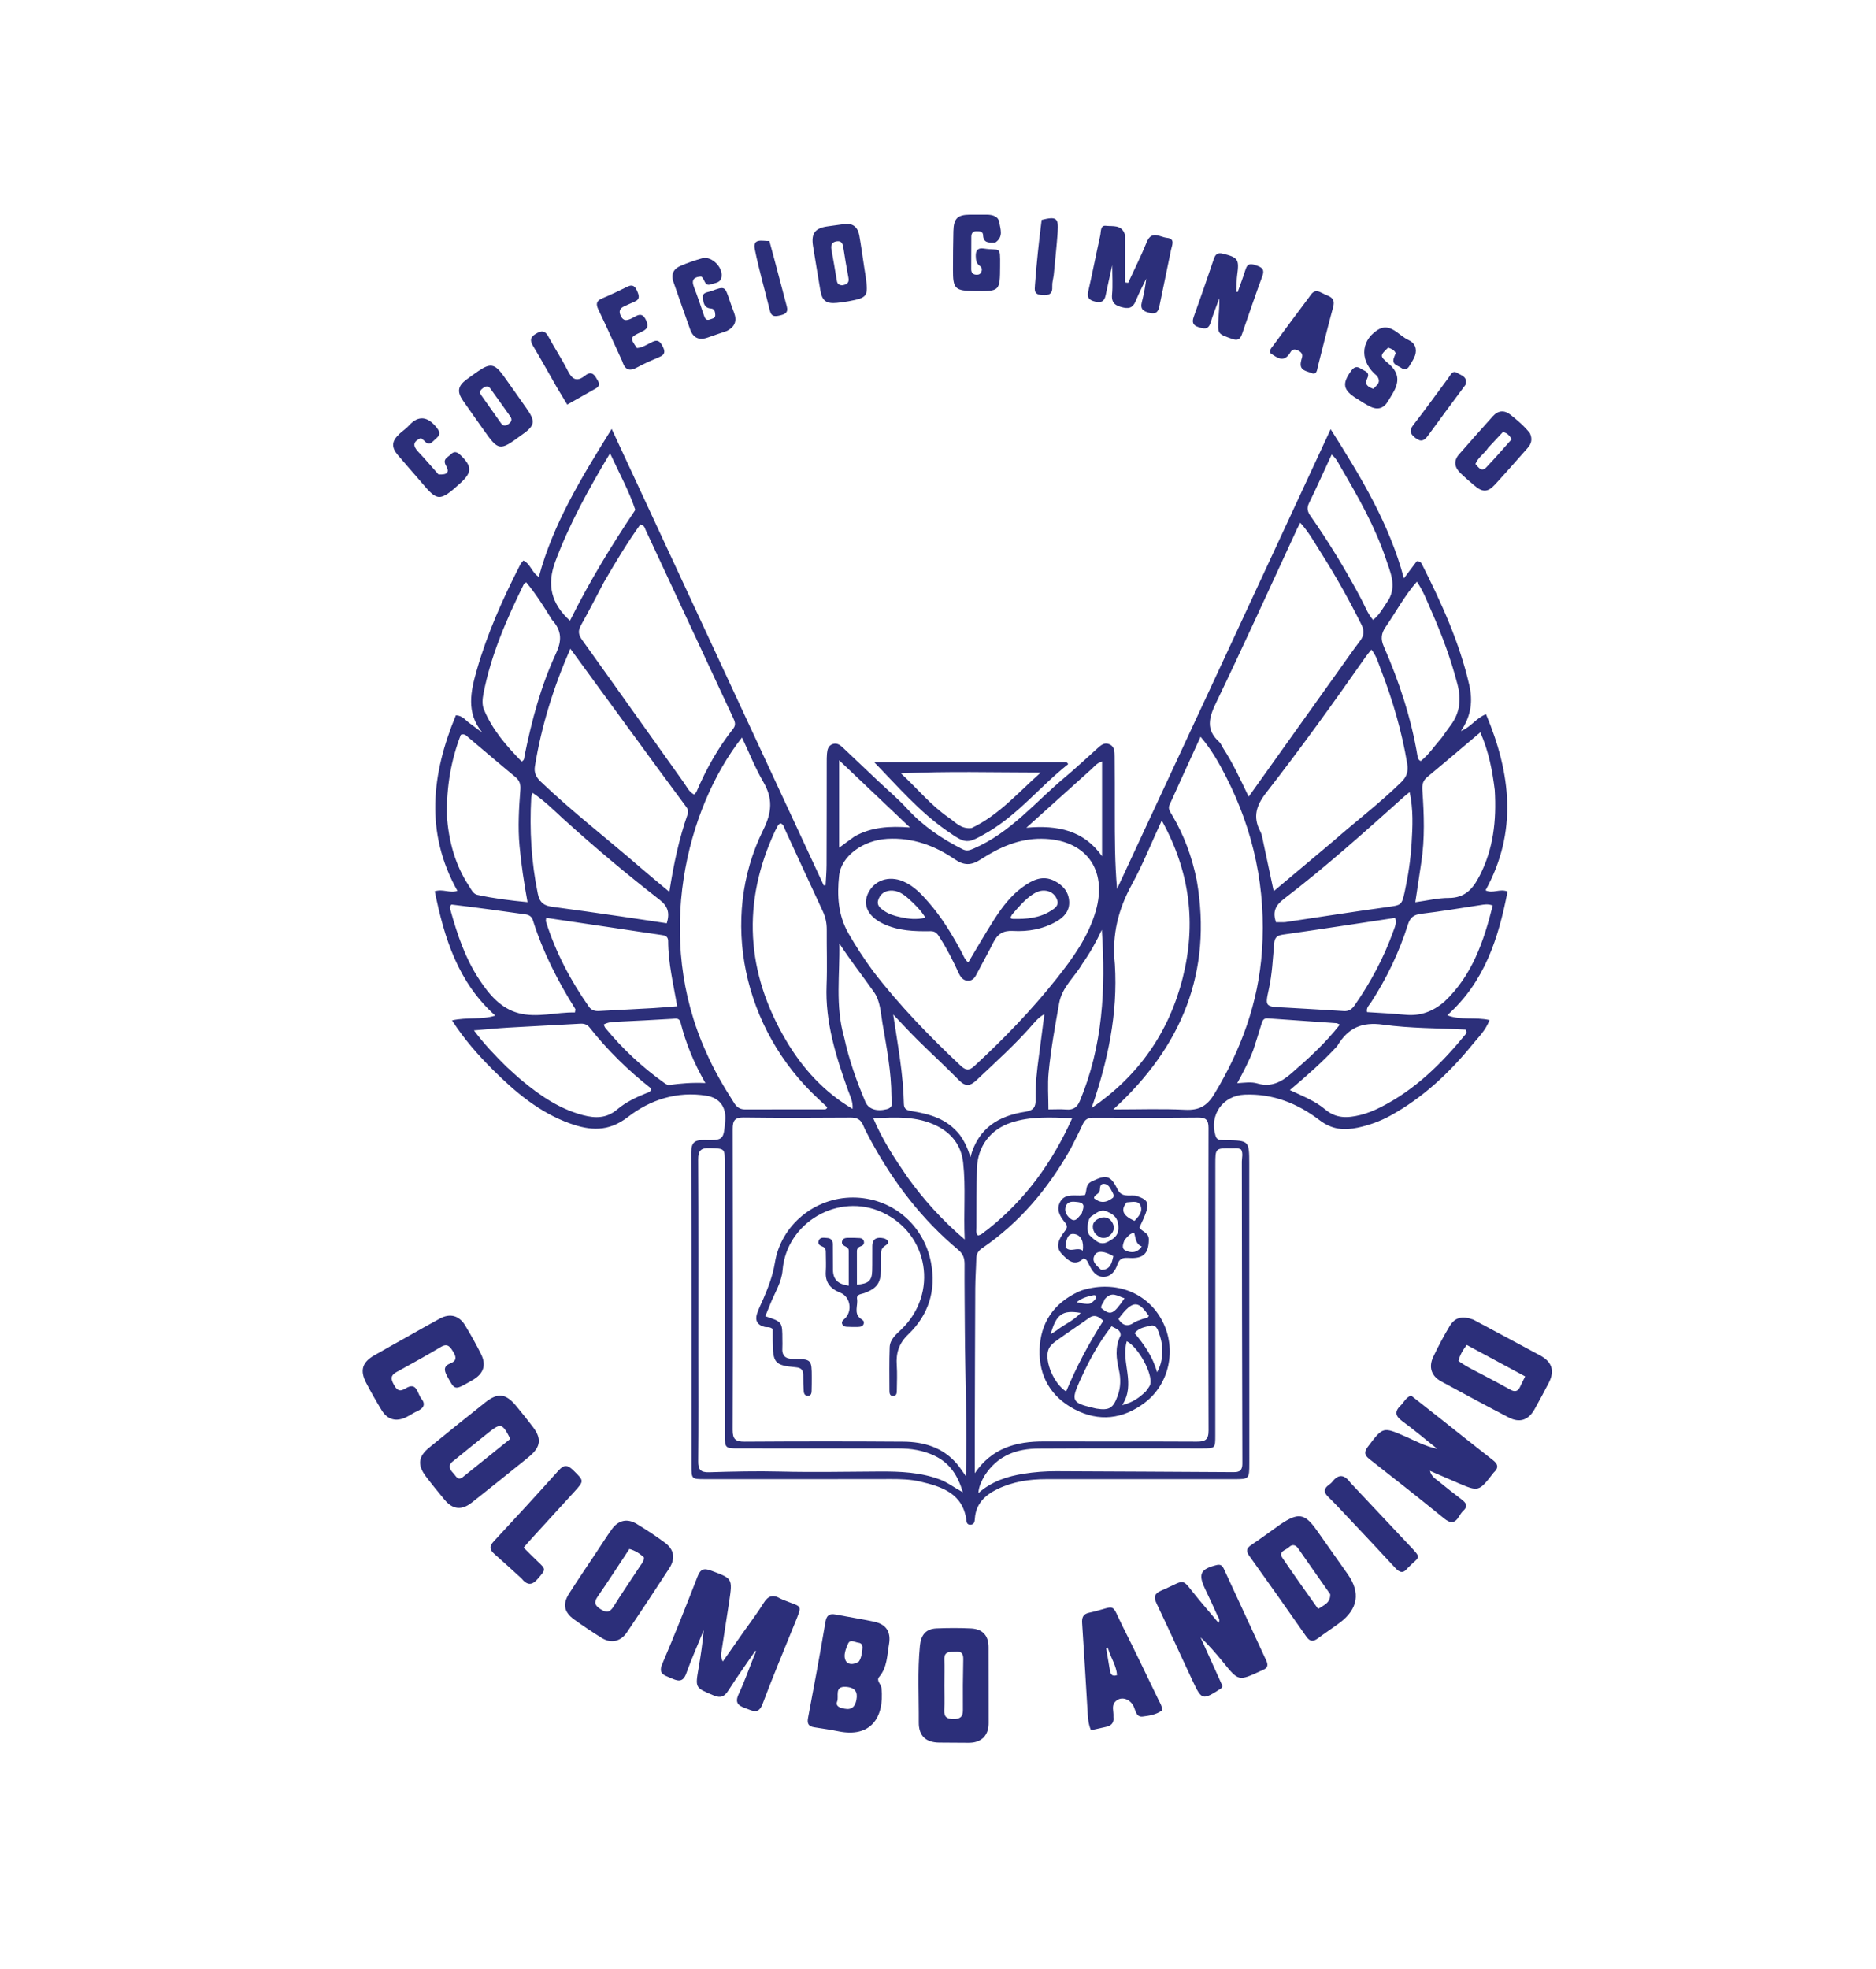 <svg version="1.1" id="Layer_1" xmlns="http://www.w3.org/2000/svg" xmlns:xlink="http://www.w3.org/1999/xlink" x="0px" y="0px"
	 width="100%" viewBox="0 0 976 1024" enable-background="new 0 0 976 1024" xml:space="preserve">
<path fill="#2c2f7a" opacity="1" stroke="none" 
	d="
M456.835,406.162 
	C462.053,411.1 467.325,415.512 471.916,420.545 
	C480.137,429.559 489.944,436.197 500.734,441.645 
	C503.057,442.819 504.605,442.149 506.712,441.241 
	C525.76,433.031 538.694,417.042 554.085,404.198 
	C559.837,399.397 565.306,394.257 570.882,389.248 
	C572.656,387.654 574.45,385.965 577.052,387.03 
	C579.922,388.205 579.87,390.974 579.895,393.433 
	C579.993,403.097 579.963,412.763 579.968,422.429 
	C579.974,435.583 579.969,448.738 581.15,462.283 
	C599.531,422.785 617.927,383.293 636.291,343.787 
	C654.738,304.103 673.154,264.404 692.281,223.21 
	C708.212,248.371 722.849,272.483 730.386,300.784 
	C732.824,297.54 735.06,294.566 737.097,291.856 
	C738.815,291.802 739.385,292.659 739.835,293.553 
	C749.956,313.661 759.292,334.064 764.376,356.164 
	C766.295,364.509 765.465,372.27 760.047,380.195 
	C765.407,378.04 767.826,373.509 773.113,371.439 
	C786.06,402.249 789.609,432.595 772.865,463.028 
	C776.659,464.887 780.099,462.009 784.309,463.63 
	C779.633,487.752 772.498,510.538 752.947,528.004 
	C760.057,530.807 767.504,528.788 774.93,530.506 
	C772.883,535.939 769.201,539.366 766.119,543.156 
	C754.036,558.016 740.237,570.938 723.331,580.228 
	C718.056,583.127 712.424,585.159 706.521,586.435 
	C699.269,588.003 692.97,587.51 686.47,582.547 
	C675.17,573.921 662.242,568.681 647.527,569.297 
	C636.171,569.772 629.027,579.839 632.404,590.735 
	C632.809,592.041 633.557,592.714 634.839,592.836 
	C635.832,592.931 636.834,592.947 637.833,592.965 
	C649.859,593.184 649.924,593.183 649.933,605.449 
	C649.97,657.277 649.974,709.104 649.965,760.931 
	C649.964,769.275 649.906,769.269 641.742,769.27 
	C609.246,769.272 576.75,769.288 544.254,769.277 
	C535.487,769.274 526.968,770.565 519.015,774.388 
	C512.546,777.497 507.686,782.007 507.182,789.79 
	C507.082,791.331 506.881,792.903 504.821,792.972 
	C503.639,793.011 502.97,792.254 502.843,791.147 
	C501.194,776.753 490.18,773.189 478.653,770.504 
	C473.809,769.376 468.781,769.215 463.754,769.228 
	C431.424,769.31 399.095,769.273 366.765,769.264 
	C359.812,769.262 359.754,769.218 359.752,762.333 
	C359.739,708.006 359.807,653.679 359.629,599.353 
	C359.612,594.122 361.479,592.81 366.309,592.891 
	C376.428,593.059 376.432,592.859 377.298,582.932 
	C377.917,575.831 374.477,570.973 367.509,569.85 
	C352.269,567.394 338.304,571.912 326.654,580.937 
	C316.534,588.777 306.97,588.053 296.356,584.218 
	C280.593,578.522 268.139,568.027 256.503,556.441 
	C248.853,548.824 241.68,540.769 235.177,530.684 
	C243.006,528.865 250.445,530.496 257.669,528.181 
	C238.313,510.896 231.141,487.95 226.187,463.533 
	C230.471,462.131 233.858,464.632 237.968,463.3 
	C220.998,432.975 224.529,402.533 237.169,371.993 
	C240.782,372.178 242.269,374.712 244.383,376.168 
	C246.505,377.631 248.445,379.357 250.858,380.876 
	C242.388,370.629 244.905,359.467 248.052,348.477 
	C253.529,329.353 261.627,311.264 270.692,293.598 
	C271.056,292.888 271.669,292.305 272.286,291.508 
	C276.066,293.288 276.659,297.845 280.342,300.017 
	C287.796,272.282 302.496,248.414 318.229,223.06 
	C355.413,303.079 391.98,381.768 428.547,460.456 
	C428.868,460.435 429.19,460.414 429.512,460.394 
	C429.69,456.902 430.01,453.411 430.023,449.919 
	C430.092,432.088 430.079,414.257 430.104,396.425 
	C430.106,394.927 430.096,393.421 430.237,391.932 
	C430.429,389.899 430.847,387.874 433.058,387.039 
	C435.236,386.216 436.915,387.294 438.438,388.739 
	C444.483,394.468 450.533,400.191 456.835,406.162 
M453.118,593.297 
	C451.755,590.627 450.211,588.03 449.078,585.265 
	C447.818,582.189 445.796,581.184 442.511,581.207 
	C424.018,581.333 405.522,581.408 387.031,581.16 
	C382.319,581.097 381.168,582.696 381.179,587.187 
	C381.314,639.345 381.327,691.504 381.164,743.662 
	C381.148,748.596 382.768,749.796 387.462,749.764 
	C414.956,749.581 442.454,749.558 469.948,749.765 
	C480.587,749.845 490.404,752.701 497.72,761.164 
	C499.349,763.048 500.684,765.185 502.507,767.691 
	C503.251,741.567 502.08,716.263 501.964,690.95 
	C501.913,679.786 501.759,668.622 501.821,657.459 
	C501.838,654.399 501.048,652.119 498.616,650.086 
	C479.838,634.386 465.127,615.389 453.118,593.297 
M557.027,597.4 
	C545.426,618.008 530.608,635.76 510.935,649.171 
	C508.961,650.517 507.977,652.146 507.923,654.534 
	C507.805,659.692 507.409,664.845 507.385,670.002 
	C507.258,696.159 507.212,722.316 507.144,748.473 
	C507.129,754.375 507.142,760.278 507.142,766.18 
	C516.038,753.085 528.678,749.596 543.096,749.645 
	C569.587,749.735 596.079,749.596 622.569,749.743 
	C626.885,749.767 628.772,748.884 628.757,743.985 
	C628.594,691.503 628.612,639.021 628.737,586.539 
	C628.747,582.271 627.239,581.167 623.227,581.205 
	C605.072,581.377 586.914,581.342 568.758,581.269 
	C566.056,581.258 564.451,582.186 563.333,584.649 
	C561.476,588.74 559.356,592.712 557.027,597.4 
M454.328,505.196 
	C467.965,522.942 483.499,538.924 499.773,554.231 
	C502.279,556.588 504.066,557.06 506.858,554.481 
	C522.172,540.333 536.653,525.4 549.608,509.064 
	C558.099,498.356 566.152,487.304 570.049,473.876 
	C576.405,451.981 564.643,436.392 541.872,436.208 
	C529.982,436.112 519.779,440.755 510.214,446.969 
	C505.368,450.117 501.595,450.241 496.771,446.928 
	C486.26,439.708 474.691,435.5 461.605,436.248 
	C449.125,436.961 437.677,445.107 436.562,455.326 
	C435.435,465.661 435.973,475.908 441.391,485.381 
	C445.204,492.046 449.37,498.446 454.328,505.196 
M367.354,547.16 
	C371.422,556.508 376.55,565.265 382.055,573.825 
	C383.477,576.036 385.201,577.007 387.799,576.996 
	C401.298,576.939 414.798,576.976 428.297,576.95 
	C429.038,576.948 430.012,577.17 430.378,575.838 
	C428.87,574.426 427.308,572.945 425.727,571.485 
	C386.521,535.279 374.234,477.721 397.028,431.722 
	C401.656,422.381 402.141,415.257 397.082,406.581 
	C392.857,399.334 389.755,391.431 386.023,383.54 
	C356.946,420.526 340.369,487.692 367.354,547.16 
M622.66,458.093 
	C630.752,505.412 615.015,544.277 579.186,576.996 
	C592.61,576.996 604.603,576.571 616.547,577.156 
	C623.675,577.505 627.884,575.351 631.699,569.059 
	C645.683,546.001 654.706,521.354 656.549,494.449 
	C658.736,462.519 652.359,432.164 637.693,403.64 
	C634.133,396.716 630.355,389.917 624.594,383.163 
	C618.957,395.507 613.627,407.086 608.404,418.713 
	C607.562,420.587 608.806,422.249 609.743,423.83 
	C615.915,434.24 620.126,445.394 622.66,458.093 
M314.251,302.684 
	C310.277,310.179 306.42,317.74 302.271,325.138 
	C300.665,328.002 300.859,330.037 302.804,332.745 
	C320.575,357.49 338.163,382.365 355.87,407.157 
	C357.371,409.258 358.429,411.829 361.134,413.223 
	C361.58,412.693 362.131,412.275 362.368,411.721 
	C367.368,400.037 373.512,389.011 381.408,379.028 
	C383.149,376.827 382.216,375.035 381.294,373.056 
	C366.181,340.622 351.074,308.185 335.959,275.752 
	C335.421,274.598 335.25,273.123 333.137,272.745 
	C326.455,282.053 320.458,292 314.251,302.684 
M695.092,350.627 
	C699.264,344.804 703.344,338.912 707.648,333.188 
	C709.703,330.457 709.886,328.064 708.34,324.951 
	C701.887,311.953 694.786,299.326 687.008,287.09 
	C683.78,282.011 680.867,276.654 676.478,271.864 
	C675.761,273.225 675.264,274.074 674.852,274.962 
	C660.842,305.178 647.115,335.53 632.65,365.527 
	C628.927,373.248 627.244,379.507 634.262,385.824 
	C635.212,386.679 635.677,388.066 636.403,389.182 
	C641.465,396.97 645.34,405.408 649.625,414.341 
	C664.927,392.896 679.8,372.05 695.092,350.627 
M342.072,399.402 
	C327.089,378.905 312.106,358.408 296.728,337.371 
	C287.936,357.496 281.678,377.592 278.281,398.57 
	C277.746,401.873 278.945,404.229 281.321,406.498 
	C297.849,422.285 315.959,436.23 333.194,451.191 
	C337.926,455.298 342.79,459.253 348.239,463.819 
	C350.446,449.541 353.255,436.259 357.765,423.406 
	C358.518,421.261 357.234,419.918 356.167,418.466 
	C351.629,412.29 347.062,406.136 342.072,399.402 
M693.819,437.306 
	C705.446,427.073 717.821,417.706 728.917,406.85 
	C731.771,404.058 732.814,401.404 732.105,397.167 
	C729.288,380.334 724.55,364.087 718.394,348.222 
	C717.055,344.771 716.106,341.076 713.472,337.836 
	C712.298,339.314 711.316,340.426 710.471,341.633 
	C693.753,365.521 676.722,389.195 658.807,412.188 
	C653.6,418.87 651.675,424.759 655.656,432.357 
	C656.634,434.222 656.898,436.486 657.355,438.596 
	C659.101,446.644 660.791,454.705 662.654,463.482 
	C673.196,454.626 683.234,446.193 693.819,437.306 
M363.332,702.5 
	C363.33,721.657 363.44,740.815 363.242,759.97 
	C363.197,764.339 364.525,765.798 368.943,765.667 
	C381.257,765.302 393.592,764.997 405.902,765.309 
	C423.218,765.746 440.519,765.358 457.828,765.281 
	C468.32,765.235 478.793,765.664 488.83,769.385 
	C492.956,770.914 496.42,773.662 500.933,776.094 
	C498.313,767.269 494.079,760.887 486.31,757.148 
	C480.306,754.259 473.968,753.295 467.408,753.293 
	C439.589,753.285 411.769,753.288 383.95,753.274 
	C377.408,753.27 377.111,753.008 377.108,746.612 
	C377.087,699.469 377.074,652.327 377.092,605.184 
	C377.095,597.122 377.161,597.365 369.168,597.117 
	C364.598,596.975 363.204,598.408 363.231,603.05 
	C363.419,635.866 363.332,668.683 363.332,702.5 
M512.115,767.645 
	C510.741,770.223 509.271,772.77 509.004,776.499 
	C516.177,770.274 524.157,767.763 532.678,766.424 
	C538.29,765.542 543.922,765.115 549.574,765.135 
	C579.888,765.242 610.201,765.436 640.515,765.603 
	C643.614,765.62 646.362,765.922 646.344,761.125 
	C646.154,708.819 646.16,656.512 646.07,604.205 
	C646.066,602.1 646.81,599.912 645.721,597.881 
	C644.132,596.868 642.422,597.259 640.797,597.236 
	C632.304,597.117 632.293,597.138 632.291,605.445 
	C632.28,652.423 632.278,699.401 632.262,746.379 
	C632.26,753.272 632.235,753.277 625.287,753.28 
	C596.967,753.29 568.646,753.189 540.327,753.359 
	C528.981,753.427 518.984,756.824 512.115,767.645 
M580.016,501.5 
	C581.617,527.271 576.347,551.929 567.896,576.275 
	C592.303,559.584 608.171,536.906 615.316,508.554 
	C622.393,480.475 619.194,453.411 604.409,426.709 
	C598.92,438.597 594.556,449.592 588.911,459.883 
	C581.884,472.696 578.37,485.948 580.016,501.5 
M403.343,431.937 
	C385.826,469.347 388.103,505.823 408.985,541.161 
	C417.596,555.733 428.8,568.02 443.556,576.701 
	C443.854,572.84 442.218,569.929 441.125,566.857 
	C434.858,549.245 429.275,531.535 430.03,512.445 
	C430.411,502.798 430.041,493.124 430.116,483.462 
	C430.142,480.057 429.471,476.932 428.017,473.826 
	C421.452,459.802 415.042,445.705 408.52,431.661 
	C407.929,430.389 407.731,428.711 406.037,428.197 
	C404.622,428.811 404.381,430.248 403.343,431.937 
M232.474,424.088 
	C233.423,437.217 236.647,449.637 243.982,460.757 
	C245.164,462.55 246.162,464.908 248.334,465.383 
	C256.829,467.239 265.448,468.319 274.447,469.171 
	C272.596,459.001 271.175,449.512 270.293,439.918 
	C269.387,430.078 269.976,420.334 270.729,410.563 
	C270.937,407.862 270.258,405.844 268.072,404.041 
	C259.861,397.272 251.794,390.328 243.639,383.49 
	C242.687,382.692 241.851,381.395 239.749,382.135 
	C234.698,395.164 232.309,408.934 232.474,424.088 
M777.654,410.872 
	C776.408,400.863 774.61,391 770.14,380.871 
	C760.609,388.916 751.688,396.555 742.624,404.022 
	C740.278,405.954 739.793,407.986 739.999,410.936 
	C740.876,423.536 741.352,436.156 739.4,448.725 
	C738.372,455.349 737.404,461.981 736.319,469.214 
	C742.585,468.361 748.147,466.981 753.707,466.99 
	C762.207,467.004 766.312,462.226 769.817,455.39 
	C776.893,441.587 778.612,426.972 777.654,410.872 
M695.63,544.102 
	C688.169,552.211 679.876,559.469 671.054,566.918 
	C677.988,570.173 684.335,572.653 689.387,576.949 
	C695.124,581.826 701.114,581.492 707.633,579.907 
	C711.386,578.995 714.906,577.527 718.323,575.803 
	C736.08,566.842 749.888,553.254 762.322,538.078 
	C762.828,537.46 763.396,536.751 762.435,535.46 
	C748.336,534.714 733.797,534.86 719.551,532.893 
	C708.68,531.392 701.37,534.397 695.63,544.102 
M263.611,554.886 
	C266.342,557.328 268.997,559.861 271.817,562.194 
	C281.245,569.995 291.262,576.794 303.31,579.957 
	C309.669,581.626 315.554,581.688 321.107,576.989 
	C325.533,573.243 330.87,570.669 336.323,568.51 
	C337.312,568.119 338.678,567.972 338.733,566.07 
	C326.913,556.829 316.114,546.265 306.689,534.331 
	C305.432,532.739 303.812,532.289 301.834,532.4 
	C289.376,533.105 276.913,533.702 264.457,534.435 
	C258.897,534.762 253.35,535.322 246.57,535.876 
	C251.985,543.132 257.479,548.821 263.611,554.886 
M499.36,590.249 
	C501.772,593.536 503.446,597.202 504.873,601.782 
	C508.93,586.518 519.721,580.277 533.484,578.176 
	C537.845,577.51 538.883,575.631 538.79,571.661 
	C538.615,564.165 539.47,556.712 540.487,549.284 
	C541.482,542.017 542.386,534.737 543.33,527.464 
	C540.905,528.762 539.308,530.434 537.801,532.185 
	C528.647,542.819 518.211,552.153 508.043,561.768 
	C504.718,564.912 502.278,565.223 498.922,561.801 
	C491.926,554.667 484.545,547.913 477.434,540.89 
	C473.268,536.776 469.318,532.445 464.689,527.602 
	C467.11,543.681 469.95,558.728 470.247,574.064 
	C470.304,576.97 471.868,577.443 474.333,577.849 
	C483.646,579.383 492.652,581.737 499.36,590.249 
M347.605,489.16 
	C347.457,486.693 345.687,486.469 343.759,486.195 
	C335.544,485.027 327.344,483.76 319.137,482.539 
	C307.533,480.812 295.927,479.093 284.167,477.348 
	C284.083,478.306 283.895,478.814 284.023,479.222 
	C289.047,495.234 296.794,509.876 306.395,523.584 
	C307.691,525.434 309.503,525.922 311.625,525.808 
	C321.083,525.296 330.545,524.831 340.002,524.289 
	C343.947,524.063 347.883,523.685 352.286,523.34 
	C350.428,512.006 347.62,501.191 347.605,489.16 
M668.251,524.002 
	C678.543,524.602 688.838,525.158 699.125,525.833 
	C701.815,526.01 703.395,524.798 704.851,522.701 
	C713.154,510.737 719.973,498.009 724.882,484.288 
	C725.626,482.209 726.737,480.1 725.814,477.363 
	C706.224,480.314 686.861,483.321 667.461,486.062 
	C664.367,486.499 663.176,487.586 662.902,490.619 
	C662.184,498.559 661.852,506.548 660.125,514.379 
	C658.102,523.549 658.144,523.558 668.251,524.002 
M292.84,425.668 
	C287.88,421.107 283.106,416.313 277.042,412.321 
	C276.699,413.559 276.416,414.154 276.382,414.762 
	C275.443,431.622 276.404,448.319 279.835,464.916 
	C280.823,469.699 283.33,471.066 287.503,471.618 
	C299.207,473.167 310.892,474.858 322.578,476.543 
	C330.72,477.716 338.851,478.97 346.894,480.175 
	C348.634,474.591 347.328,471.158 343.128,467.899 
	C326.015,454.62 309.419,440.699 292.84,425.668 
M668.508,479.604 
	C686.265,476.956 704.005,474.179 721.788,471.723 
	C729.098,470.713 729.283,470.726 730.815,463.704 
	C732.629,455.392 733.885,447.001 734.394,438.537 
	C734.917,429.841 735.346,421.093 733.382,411.951 
	C732.148,412.945 731.363,413.52 730.641,414.167 
	C710.171,432.503 689.719,450.871 667.865,467.563 
	C663.482,470.911 661.974,474.387 663.865,479.637 
	C665.121,479.637 666.418,479.637 668.508,479.604 
M234.894,470.423 
	C233.734,471.359 234.176,472.623 234.463,473.655 
	C237.951,486.186 242.097,498.452 249.345,509.423 
	C254.489,517.208 260.474,524.419 269.758,526.894 
	C279.502,529.492 289.384,526.317 299.12,526.557 
	C299.254,525.39 299.439,524.978 299.306,524.767 
	C290.149,510.214 282.397,494.992 277.22,478.538 
	C276.655,476.741 275.272,475.805 273.547,475.559 
	C260.893,473.757 248.229,472.02 234.894,470.423 
M751.435,520.964 
	C765.884,507.348 771.934,489.634 776.598,470.922 
	C773.966,469.949 772.02,470.434 770.077,470.726 
	C759.886,472.261 749.721,474.009 739.491,475.213 
	C735.603,475.67 733.666,477.061 732.472,480.839 
	C727.936,495.195 721.482,508.685 713.282,521.335 
	C712.355,522.765 710.704,524.003 711.197,526.37 
	C717.828,526.815 724.45,527.098 731.035,527.745 
	C738.625,528.49 745.164,526.327 751.435,520.964 
M750.105,383.613 
	C751.652,381.451 753.159,379.259 754.754,377.132 
	C759.61,370.652 760.274,363.65 758.258,355.897 
	C754.858,342.823 750.19,330.235 744.75,317.914 
	C742.498,312.811 740.562,307.525 737.142,302.513 
	C730.617,309.951 726.216,318.35 720.862,326.082 
	C718.556,329.413 718.238,332.369 719.921,336.214 
	C727.939,354.53 734.174,373.429 737.461,393.219 
	C737.616,394.153 737.823,395.193 739.134,395.805 
	C743.271,392.583 746.173,388.098 750.105,383.613 
M287.143,322.302 
	C283.022,315.577 278.835,308.899 273.747,302.833 
	C273.024,303.405 272.66,303.553 272.53,303.816 
	C263.541,322.034 255.431,340.586 251.538,360.673 
	C251.006,363.418 250.686,366.408 251.795,369.064 
	C256.217,379.652 263.597,388.066 271.411,396.051 
	C272.998,395.174 272.701,394.035 272.888,393.116 
	C276.608,374.839 281.348,356.82 289.24,339.891 
	C292.28,333.37 292.477,328.14 287.143,322.302 
M330.522,265.183 
	C327.261,255.286 322.215,246.244 317.384,235.735 
	C306.078,254.614 296.181,272.573 288.916,291.995 
	C284.364,304.165 286.784,313.983 296.533,322.803 
	C306.369,302.973 317.822,284.109 330.522,265.183 
M722.462,311.864 
	C726.66,304.511 723.292,297.491 721.027,290.715 
	C715.401,273.889 706.639,258.526 697.7,243.288 
	C696.396,241.065 695.376,238.584 692.802,236.401 
	C688.756,245.136 685.044,253.456 681.035,261.63 
	C679.719,264.313 680.261,266.136 681.856,268.414 
	C691.513,282.205 700.223,296.581 708.135,311.45 
	C710.055,315.058 711.438,319.027 714.351,322.414 
	C717.876,319.6 719.723,315.846 722.462,311.864 
M513.935,639.354 
	C533.312,623.975 547.454,604.698 557.813,581.53 
	C546.479,581.099 536.17,580.526 526.159,583.8 
	C515.22,587.379 508.6,596.153 508.264,607.753 
	C507.97,617.912 508.019,628.081 507.976,638.247 
	C507.97,639.664 507.501,641.237 508.755,642.517 
	C510.743,642.324 511.854,640.685 513.935,639.354 
M562.978,501.411 
	C559.018,508.213 552.523,513.318 551.013,521.823 
	C548.892,533.772 546.705,545.71 545.555,557.781 
	C544.965,563.979 545.452,570.279 545.452,576.981 
	C548.733,576.981 551.726,576.786 554.682,577.031 
	C558.365,577.335 560.373,575.984 561.846,572.458 
	C573.727,544.013 575.311,514.291 573.233,483.568 
	C570.3,489.874 567.114,495.505 562.978,501.411 
M472.197,612.325 
	C480.546,623.908 489.994,634.463 501.89,644.62 
	C501.236,630.472 502.514,617.573 501.09,604.698 
	C500.091,595.673 495.107,589.289 487.114,585.397 
	C476.895,580.421 465.978,581.002 454.32,581.585 
	C459.103,592.808 465.315,602.348 472.197,612.325 
M439.171,539.527 
	C441.687,551.096 445.599,562.212 450.232,573.079 
	C451.838,576.847 456.08,578.176 461.297,576.866 
	C465.284,575.864 463.781,572.659 463.774,570.287 
	C463.736,557.442 461.289,544.863 459.132,532.273 
	C458.183,526.737 457.997,520.654 454.759,516.037 
	C448.814,507.561 442.373,499.425 436.654,490.625 
	C437.025,506.759 434.415,522.91 439.171,539.527 
M651.963,546.255 
	C649.764,551.961 646.918,557.371 643.68,563.343 
	C647.61,563.083 650.979,562.538 654.145,563.47 
	C661.187,565.544 666.533,562.821 671.725,558.331 
	C680.756,550.522 689.546,542.531 697.075,532.863 
	C696.124,532.469 695.702,532.162 695.259,532.13 
	C683.326,531.275 671.39,530.447 659.455,529.615 
	C657.261,529.463 656.754,530.949 656.247,532.676 
	C654.985,536.98 653.575,541.242 651.963,546.255 
M320.991,531.378 
	C318.701,531.508 316.392,531.546 314.077,532.843 
	C314.382,533.488 314.545,534.134 314.928,534.599 
	C323.851,545.42 334,554.936 345.423,563.08 
	C346.213,563.643 347.259,564.393 348.079,564.28 
	C354.068,563.453 360.075,562.932 366.979,563.263 
	C360.979,552.826 356.82,542.58 354.069,531.787 
	C353.433,529.289 351.661,529.743 349.735,529.865 
	C340.458,530.448 331.171,530.872 320.991,531.378 
M566.6,401.12 
	C556.041,410.622 545.481,420.125 533.961,430.493 
	C550.444,428.981 563.938,431.956 573.353,445.302 
	C573.353,428.662 573.353,412.462 573.353,396.043 
	C570.331,396.836 569.037,399.157 566.6,401.12 
M444.652,434.966 
	C453.352,430.112 462.834,429.539 473.407,430.351 
	C460.863,418.448 449.045,407.233 436.565,395.391 
	C436.565,411.242 436.565,425.827 436.565,440.885 
	C439.312,438.837 441.661,437.085 444.652,434.966 
z"/>
<path fill="#2c2f7a" opacity="1" stroke="none" 
	d="
M391.89,862.317 
	C392.465,860.934 392.915,859.871 393.365,858.808 
	C393.227,858.723 393.089,858.638 392.951,858.553 
	C388.261,865.409 383.418,872.167 378.949,879.164 
	C376.89,882.39 374.97,883.301 371.236,881.738 
	C361.663,877.729 361.644,877.911 363.441,867.576 
	C364.575,861.055 365.524,854.502 366.11,847.805 
	C363.057,855.297 359.766,862.703 357.033,870.31 
	C355.197,875.421 352.315,874.148 348.848,872.651 
	C345.546,871.225 342.343,870.538 344.559,865.346 
	C350.959,850.353 356.976,835.192 362.866,819.99 
	C364.358,816.138 366.046,815.369 369.896,816.804 
	C381.044,820.96 381.146,820.819 379.415,832.616 
	C378.185,840.998 376.758,849.352 375.537,857.735 
	C375.264,859.61 374.704,861.6 376.04,864.114 
	C379.765,858.799 383.253,853.816 386.746,848.837 
	C390.284,843.795 394.064,838.902 397.289,833.667 
	C399.625,829.874 402.2,829.151 405.892,831.321 
	C406.604,831.74 407.412,831.997 408.181,832.315 
	C417.416,836.137 417.64,833.979 413.258,844.828 
	C407.711,858.562 401.963,872.22 396.775,886.088 
	C394.559,892.01 391.361,889.603 387.784,888.373 
	C384.05,887.088 382.211,885.509 384.271,881.139 
	C387.104,875.13 389.298,868.819 391.89,862.317 
z"/>
<path fill="#2c2f7a" opacity="1" stroke="none" 
	d="
M777.046,765.905 
	C769.345,775.863 769.341,775.874 758.318,771.174 
	C753.766,769.233 749.238,767.234 743.927,764.926 
	C744.758,767.981 746.708,768.985 748.249,770.236 
	C752.25,773.487 756.279,776.707 760.395,779.81 
	C762.789,781.614 763.868,783.331 761.222,785.788 
	C760.384,786.567 759.734,787.587 759.138,788.581 
	C756.915,792.29 754.686,792.466 751.218,789.634 
	C738.465,779.22 725.503,769.059 712.54,758.904 
	C709.921,756.852 709.482,755.242 711.652,752.381 
	C719.522,742.003 719.423,741.915 731.37,747.173 
	C736.331,749.357 741.097,752.032 747.767,753.531 
	C741.087,748.206 735.544,743.471 729.658,739.21 
	C725.947,736.522 725.36,734.121 728.721,730.921 
	C730.377,729.344 731.224,726.961 734.098,725.765 
	C738.967,729.595 744.05,733.576 749.115,737.58 
	C758.248,744.802 767.332,752.088 776.523,759.235 
	C779.122,761.256 780.075,763.129 777.046,765.905 
z"/>
<path fill="#2c2f7a" opacity="1" stroke="none" 
	d="
M623.903,832.116 
	C627.336,836.188 630.545,839.985 633.944,844.007 
	C634.95,842.297 633.835,841.241 633.382,840.221 
	C631.285,835.504 629.069,830.839 626.87,826.167 
	C623.275,818.528 624.57,816.021 632.965,813.926 
	C635.142,813.383 636.007,814.379 636.779,816.053 
	C644.104,831.934 651.435,847.813 658.804,863.674 
	C659.846,865.916 659.549,867.506 657.126,868.451 
	C656.661,868.632 656.221,868.875 655.767,869.084 
	C644.327,874.359 644.35,874.341 636.378,864.52 
	C632.725,860.02 628.961,855.611 624.584,851.539 
	C628.44,860.086 632.297,868.631 636.04,876.928 
	C635.573,877.629 635.453,877.998 635.2,878.161 
	C625.616,884.334 625.226,884.285 620.528,874.296 
	C614.219,860.882 608.146,847.357 601.744,833.988 
	C600.032,830.413 600.708,828.667 604.291,827.144 
	C617.93,821.349 613.708,819.81 623.903,832.116 
z"/>
<path fill="#2c2f7a" opacity="1" stroke="none" 
	d="
M458.6,877.971 
	C460.158,893.632 452.668,903.734 436.374,900.439 
	C432.142,899.583 427.86,898.972 423.592,898.305 
	C420.698,897.852 419.814,896.497 420.391,893.46 
	C423.549,876.833 426.613,860.186 429.444,843.502 
	C430.051,839.928 431.593,839.071 434.801,839.685 
	C441.486,840.966 448.224,841.994 454.875,843.429 
	C461.116,844.776 463.621,848.76 462.506,855.17 
	C461.492,861.001 461.593,867.154 457.407,872.097 
	C455.714,874.095 458.36,875.702 458.6,877.971 
M439.989,877.272 
	C433.944,876.991 436.557,882.164 435.549,884.81 
	C434.506,887.551 437.165,888.213 439.38,888.653 
	C443.161,889.404 444.894,887.511 445.55,884.071 
	C446.309,880.097 445.064,877.599 439.989,877.272 
M446.846,864.116 
	C448.083,862.269 448.349,860.125 448.638,858.009 
	C448.875,856.272 448.768,854.548 446.486,854.295 
	C444.672,854.093 442.294,852.298 441.192,854.867 
	C439.99,857.668 438.553,861.042 440.061,863.835 
	C441.072,865.707 443.98,866.042 446.846,864.116 
z"/>
<path fill="#2c2f7a" opacity="1" stroke="none" 
	d="
M310.259,807.309 
	C313.044,803.14 315.515,799.189 318.226,795.412 
	C321.685,790.593 326.256,789.515 331.256,792.538 
	C336.229,795.544 341.095,798.76 345.783,802.192 
	C350.765,805.84 351.557,810.442 348.161,815.676 
	C340.925,826.827 333.587,837.913 326.157,848.935 
	C322.922,853.734 317.924,854.86 313.129,851.895 
	C308.187,848.839 303.345,845.598 298.635,842.195 
	C293.434,838.437 292.61,834.205 296.039,828.82 
	C300.589,821.671 305.369,814.669 310.259,807.309 
M332.15,815.744 
	C333.178,813.902 334.98,812.448 335.063,810.006 
	C332.978,808.071 330.713,806.5 327.436,805.557 
	C321.954,813.833 316.565,822.207 310.902,830.392 
	C308.845,833.366 309.516,834.948 312.296,836.791 
	C315.213,838.725 317.158,838.814 319.182,835.554 
	C323.218,829.049 327.556,822.732 332.15,815.744 
z"/>
<path fill="#2c2f7a" opacity="1" stroke="none" 
	d="
M268.786,762.81 
	C260.851,769.157 253.231,775.326 245.526,781.389 
	C240.158,785.614 235.56,785.122 231.237,779.922 
	C227.944,775.96 224.683,771.964 221.577,767.855 
	C217.046,761.859 217.571,757.497 223.329,752.814 
	C233.001,744.949 242.674,737.081 252.454,729.352 
	C259.062,724.13 263.162,724.682 268.59,731.246 
	C271.555,734.832 274.479,738.458 277.286,742.168 
	C281.824,748.165 281.348,752.332 275.647,757.25 
	C273.51,759.095 271.262,760.812 268.786,762.81 
M236.191,759.543 
	C233.193,761.525 233.435,763.749 235.752,766.065 
	C237.143,767.454 238.069,770.342 240.826,768.146 
	C249.116,761.543 257.345,754.864 265.489,748.302 
	C261.395,740.211 260.528,739.977 254.192,745.02 
	C248.337,749.68 242.53,754.401 236.191,759.543 
z"/>
<path fill="#2c2f7a" opacity="1" stroke="none" 
	d="
M511.679,903.683 
	C509.122,905.989 506.394,906.416 503.48,906.373 
	C498.487,906.299 493.493,906.364 488.501,906.275 
	C481.602,906.153 477.952,902.727 478.001,895.781 
	C478.094,882.482 477.287,869.17 478.593,855.882 
	C479.146,850.249 481.722,847.126 487.21,846.89 
	C493.19,846.632 499.201,846.611 505.178,846.906 
	C511.193,847.202 514.271,850.608 514.299,856.541 
	C514.361,869.689 514.298,882.838 514.342,895.987 
	C514.351,898.75 513.856,901.276 511.679,903.683 
M491.301,876.5 
	C491.303,880.826 491.467,885.16 491.258,889.476 
	C491.082,893.131 492.846,893.998 496.09,894.002 
	C499.365,894.005 500.996,893.013 500.963,889.439 
	C500.879,880.623 500.946,871.802 501.152,862.987 
	C501.224,859.925 500.133,858.72 497.107,858.982 
	C494.348,859.22 491.15,858.497 491.299,863.024 
	C491.436,867.179 491.311,871.342 491.301,876.5 
z"/>
<path fill="#2c2f7a" opacity="1" stroke="none" 
	d="
M766.453,686.27 
	C778.226,692.594 789.662,698.733 801.108,704.851 
	C807.489,708.261 809.007,712.897 805.684,719.297 
	C803.307,723.874 800.872,728.422 798.351,732.92 
	C795.195,738.554 790.623,740.146 784.964,737.207 
	C773.151,731.071 761.417,724.779 749.737,718.395 
	C744.645,715.612 743.134,710.984 745.661,705.634 
	C748.216,700.225 751.06,694.93 754.121,689.79 
	C756.899,685.125 760.578,684.186 766.453,686.27 
M773.38,716.049 
	C777.476,718.246 781.614,720.37 785.652,722.669 
	C788.027,724.022 789.682,723.743 790.852,721.187 
	C791.597,719.559 792.426,717.97 793.475,715.838 
	C783.175,710.294 773.168,704.907 763.073,699.473 
	C760.976,702.233 759.51,704.736 758.772,707.792 
	C763.226,711.043 768.065,713.219 773.38,716.049 
z"/>
<path fill="#2c2f7a" opacity="1" stroke="none" 
	d="
M665.981,792.879 
	C675.535,786.444 678.796,787.005 685.125,795.955 
	C690.506,803.562 695.88,811.175 701.232,818.803 
	C707.872,828.266 706.483,836.828 697.095,843.868 
	C693.37,846.662 689.454,849.203 685.727,851.994 
	C683.265,853.838 681.527,853.89 679.586,851.103 
	C669.792,837.039 659.887,823.052 649.917,809.112 
	C648.117,806.595 648.533,805.122 651.01,803.464 
	C655.986,800.132 660.8,796.56 665.981,792.879 
M692.054,829.105 
	C686.519,821.209 680.959,813.331 675.466,805.406 
	C673.983,803.267 672.241,803.014 670.501,804.724 
	C668.963,806.235 664.902,806.809 667.167,810.183 
	C673.154,819.105 679.467,827.807 685.759,836.751 
	C688.94,834.646 692.159,833.638 692.054,829.105 
z"/>
<path fill="#2c2f7a" opacity="1" stroke="none" 
	d="
M579.269,892.822 
	C579.733,896.554 577.664,897.635 574.986,898.205 
	C572.566,898.72 570.152,899.258 567.561,899.824 
	C566.072,896.314 565.98,892.858 565.773,889.42 
	C564.865,874.338 564.003,859.252 562.986,844.178 
	C562.788,841.235 563.449,839.43 566.566,838.742 
	C581.743,835.392 577.398,832.639 584.422,846.557 
	C590.635,858.867 596.551,871.328 602.559,883.741 
	C603.415,885.508 604.623,887.176 604.602,889.51 
	C601.638,891.726 597.909,892.331 594.438,892.734 
	C590.778,893.159 590.823,889.017 589.45,886.79 
	C587.175,883.1 582.708,882.126 580.063,885.16 
	C578.21,887.284 579.471,889.957 579.269,892.822 
M576.632,857.814 
	C576.314,857.491 576.56,856.257 575.523,857.122 
	C575.449,857.184 575.524,857.441 575.551,857.603 
	C576.153,861.175 576.745,864.748 577.368,868.316 
	C577.724,870.357 578.258,872.211 581.153,871.175 
	C580.803,866.349 578.13,862.592 576.632,857.814 
z"/>
<path fill="#2c2f7a" opacity="1" stroke="none" 
	d="
M211.483,695.438 
	C217.457,692.08 223.077,688.839 228.786,685.762 
	C234.135,682.88 238.872,684.113 242.023,689.345 
	C244.938,694.185 247.716,699.124 250.243,704.176 
	C253.121,709.925 251.601,714.374 246.067,717.617 
	C245.35,718.038 244.627,718.449 243.903,718.858 
	C236.492,723.042 236.603,722.982 232.601,715.646 
	C230.934,712.589 230.76,710.428 234.402,709.001 
	C237.628,707.736 237.461,705.755 235.831,703.118 
	C234.214,700.503 232.963,698.366 229.313,700.539 
	C221.742,705.047 214.036,709.333 206.303,713.558 
	C203.157,715.276 203.249,717.111 204.835,719.996 
	C206.407,722.853 207.73,724.098 210.944,722.103 
	C217.001,718.343 217.053,724.757 219.187,727.361 
	C221.634,730.347 220.352,732.428 217.116,733.876 
	C215.15,734.756 213.364,736.029 211.427,736.984 
	C206.138,739.593 201.581,738.402 198.556,733.417 
	C195.711,728.729 192.979,723.959 190.452,719.092 
	C187.149,712.732 188.466,708.483 194.645,704.922 
	C200.119,701.767 205.657,698.721 211.483,695.438 
z"/>
<path fill="#2c2f7a" opacity="1" stroke="none" 
	d="
M585.297,122.183 
	C585.312,130.709 585.312,138.792 585.312,146.876 
	C585.852,146.943 586.392,147.011 586.932,147.079 
	C590.176,140.042 593.682,133.112 596.586,125.938 
	C599.148,119.608 603.421,123.315 607.055,123.694 
	C611.544,124.162 609.749,127.412 609.271,129.792 
	C607.31,139.555 605.182,149.283 603.222,159.046 
	C602.643,161.929 601.696,163.534 598.236,162.746 
	C594.941,161.995 593.061,160.888 594.058,157.075 
	C595.099,153.092 595.839,149.031 596.346,144.904 
	C594.581,148.593 592.621,152.204 591.111,155.994 
	C589.822,159.227 588.284,160.822 584.414,159.94 
	C580.489,159.045 578.128,157.8 578.557,153.132 
	C578.977,148.554 578.648,143.907 578.648,137.909 
	C577.292,144.072 576.198,148.889 575.182,153.721 
	C574.508,156.929 572.624,157.577 569.656,156.82 
	C566.793,156.088 565.383,154.946 566.151,151.596 
	C568.378,141.889 570.269,132.105 572.419,122.379 
	C572.844,120.459 572.396,117.084 575.321,117.443 
	C578.864,117.877 583.618,116.584 585.297,122.183 
z"/>
<path fill="#2c2f7a" opacity="1" stroke="none" 
	d="
M514.417,432.498 
	C503.008,439.061 502.888,439.233 492.301,431.843 
	C478.184,421.99 466.999,408.91 454.748,396.347 
	C488.128,396.347 521.508,396.347 554.888,396.347 
	C555.173,396.7 555.459,397.052 555.744,397.404 
	C541.605,408.517 530.375,422.887 514.417,432.498 
M505.493,430.641 
	C519.563,423.981 529.533,412.346 541.483,401.747 
	C516.601,401.732 492.768,401.014 468.726,402.221 
	C477.162,409.981 484.305,418.873 493.646,425.266 
	C497.031,427.582 499.995,431.316 505.493,430.641 
z"/>
<path fill="#2c2f7a" opacity="1" stroke="none" 
	d="
M271.244,820.826 
	C266.413,816.447 261.894,812.258 257.254,808.207 
	C254.77,806.037 254.422,804.257 256.877,801.621 
	C268.223,789.438 279.478,777.168 290.58,764.764 
	C293.42,761.591 295.371,761.826 298.252,764.658 
	C303.85,770.161 304.02,770.054 298.757,775.852 
	C291.038,784.356 283.261,792.807 275.519,801.291 
	C274.532,802.372 273.608,803.51 272.436,804.878 
	C274.862,807.274 277.041,809.513 279.314,811.651 
	C284.235,816.279 284.044,816.078 279.849,821.019 
	C276.785,824.627 274.312,824.607 271.244,820.826 
z"/>
<path fill="#2c2f7a" opacity="1" stroke="none" 
	d="
M643.283,149.868 
	C643.274,150.691 643.274,151.187 643.274,151.684 
	C643.48,151.757 643.686,151.83 643.892,151.903 
	C645.274,147.99 646.779,144.115 648,140.152 
	C649.083,136.638 651.123,137.181 653.796,138.113 
	C656.606,139.094 658.004,140.163 656.779,143.495 
	C653.104,153.492 649.658,163.574 646.201,173.65 
	C645.282,176.327 644.061,177.322 641.042,176.259 
	C633.509,173.608 633.428,173.748 633.91,165.708 
	C634.119,162.228 634.487,158.758 634.332,155.144 
	C632.799,159.382 631.105,163.57 629.781,167.873 
	C628.611,171.676 626.258,170.988 623.515,170.13 
	C620.619,169.223 620.053,167.566 621.035,164.809 
	C624.61,154.774 628.133,144.72 631.521,134.621 
	C632.398,132.006 633.714,131.277 636.349,131.951 
	C644.152,133.947 644.78,134.872 643.649,143.067 
	C643.354,145.201 643.402,147.382 643.283,149.868 
z"/>
<path fill="#2c2f7a" opacity="1" stroke="none" 
	d="
M270.693,226.716 
	C260.067,234.579 259.255,234.438 251.79,223.825 
	C248.161,218.665 244.451,213.56 240.874,208.364 
	C237.647,203.677 238.177,200.76 242.727,197.365 
	C244.723,195.876 246.753,194.43 248.806,193.021 
	C255.073,188.72 257.39,189.12 261.938,195.431 
	C265.918,200.953 269.796,206.549 273.728,212.105 
	C278.868,219.37 278.484,221.41 270.693,226.716 
M259.821,208.631 
	C258.276,206.482 256.7,204.355 255.195,202.177 
	C254.056,200.529 252.777,200.753 251.391,201.751 
	C250.082,202.692 249.095,203.75 250.292,205.443 
	C253.732,210.306 257.183,215.161 260.608,220.034 
	C261.698,221.585 262.916,221.628 264.413,220.621 
	C266.051,219.521 266.676,218.265 265.409,216.497 
	C263.674,214.077 261.949,211.648 259.821,208.631 
z"/>
<path fill="#2c2f7a" opacity="1" stroke="none" 
	d="
M795.934,225.291 
	C797.382,228.387 796.684,230.804 794.764,232.97 
	C789.141,239.311 783.581,245.71 777.84,251.943 
	C774.033,256.077 771.378,256.142 767.146,252.574 
	C764.605,250.432 762.062,248.277 759.696,245.948 
	C756.659,242.959 756.154,239.617 759.124,236.236 
	C764.937,229.619 770.766,223.014 776.661,216.471 
	C779.473,213.349 782.752,213.21 785.958,215.792 
	C789.445,218.6 792.914,221.457 795.934,225.291 
M774.307,232.799 
	C772.352,235.818 769.037,237.805 767.593,241.294 
	C769.271,243.156 770.762,245.671 773.28,243.038 
	C777.837,238.272 782.133,233.258 786.461,228.434 
	C785.223,226.33 784.029,225.077 781.861,224.714 
	C779.516,227.205 777.138,229.731 774.307,232.799 
z"/>
<path fill="#2c2f7a" opacity="1" stroke="none" 
	d="
M377.968,172.191 
	C374.467,173.404 371.305,174.437 368.175,175.56 
	C363.744,177.15 360.651,175.78 359.069,171.379 
	C356.09,163.086 353.2,154.761 350.303,146.438 
	C348.965,142.594 350.506,139.808 353.984,138.305 
	C357.637,136.727 361.436,135.415 365.271,134.345 
	C370.454,132.899 376.867,139.671 375.192,144.797 
	C374.415,147.174 371.757,147.172 369.83,147.86 
	C366.348,149.104 366.82,145.068 364.785,143.8 
	C361.31,144.01 359.43,145.234 361.078,149.415 
	C362.966,154.207 364.551,159.119 366.218,163.996 
	C366.751,165.555 367.352,166.885 369.36,166.123 
	C370.549,165.671 372.233,165.561 372.118,163.769 
	C372.026,162.323 371.875,160.577 369.848,160.437 
	C366.105,160.178 365.931,157.074 365.677,154.651 
	C365.396,151.973 368.261,152.047 369.992,151.405 
	C377.1,148.768 377.104,148.818 379.488,155.931 
	C380.227,158.137 381.014,160.33 381.855,162.499 
	C383.5,166.746 382.51,169.981 377.968,172.191 
z"/>
<path fill="#2c2f7a" opacity="1" stroke="none" 
	d="
M449.542,138.565 
	C449.883,140.635 450.157,142.27 450.383,143.911 
	C451.796,154.183 451.341,154.841 441.335,156.695 
	C439.381,157.057 437.402,157.315 435.424,157.511 
	C429.886,158.059 427.701,156.425 426.803,151.083 
	C425.512,143.403 424.222,135.723 422.99,128.034 
	C421.933,121.435 423.957,118.688 430.456,117.756 
	C433.407,117.333 436.359,116.92 439.315,116.536 
	C443.812,115.953 446.285,118.252 447.043,122.415 
	C447.993,127.628 448.663,132.891 449.542,138.565 
M438.215,148.37 
	C440.394,147.962 441.956,147.236 441.408,144.428 
	C440.389,139.206 439.546,133.947 438.739,128.687 
	C438.417,126.594 437.73,125.139 435.282,125.502 
	C432.666,125.89 432.177,127.573 432.59,129.882 
	C433.528,135.115 434.435,140.353 435.295,145.599 
	C435.525,147.002 435.793,148.245 438.215,148.37 
z"/>
<path fill="#2c2f7a" opacity="1" stroke="none" 
	d="
M702.719,771.295 
	C712.985,782.206 722.991,792.879 733.034,803.517 
	C739.967,810.859 738.605,809.132 732.627,815.227 
	C732.51,815.346 732.375,815.449 732.274,815.58 
	C730.049,818.461 728.136,817.872 725.864,815.399 
	C717.992,806.828 709.98,798.387 701.999,789.917 
	C698.351,786.044 694.745,782.125 690.942,778.408 
	C688.565,776.084 688.677,774.235 691.241,772.31 
	C691.903,771.812 692.608,771.309 693.106,770.664 
	C696.431,766.351 699.517,766.852 702.719,771.295 
z"/>
<path fill="#2c2f7a" opacity="1" stroke="none" 
	d="
M517.888,126.083 
	C514.565,126.205 511.615,126.579 511.448,122.244 
	C511.371,120.246 509.537,120.284 508.009,120.27 
	C506.097,120.254 505.345,121.352 505.335,123.108 
	C505.304,128.759 505.272,134.41 505.281,140.061 
	C505.283,141.546 505.937,142.637 507.551,142.837 
	C508.573,142.963 509.647,142.876 510.25,141.956 
	C511.067,140.71 511.046,139.19 509.837,138.362 
	C507.885,137.026 507.722,135.249 507.65,133.175 
	C507.543,130.119 508.878,128.79 511.84,129.254 
	C520.437,130.6 520.386,127.329 520.316,138.253 
	C520.231,151.528 520.264,151.529 506.933,151.362 
	C496.797,151.235 495.756,150.218 495.789,140.214 
	C495.811,133.566 495.829,126.915 496.001,120.269 
	C496.174,113.553 498.129,111.694 504.708,111.644 
	C507.534,111.623 510.36,111.675 513.186,111.652 
	C516.246,111.626 519.373,112.423 519.869,115.597 
	C520.403,119.024 522.255,123.085 517.888,126.083 
z"/>
<path fill="#2c2f7a" opacity="1" stroke="none" 
	d="
M716.385,195.509 
	C707.644,188.398 707.442,177.804 716.451,171.765 
	C723.192,167.248 727.568,174.512 732.847,176.872 
	C736.165,178.356 737.298,181.366 736.214,184.811 
	C735.627,186.673 734.368,188.325 733.402,190.067 
	C732.322,192.015 730.825,192.67 728.908,191.273 
	C727.183,190.016 724.118,189.711 725.089,186.366 
	C725.362,185.425 725.801,184.533 726.144,183.669 
	C725.281,181.868 723.718,181.346 722.19,180.793 
	C717.812,184.967 717.817,185.208 722.325,189.037 
	C727.52,193.452 728.318,198.014 724.905,203.994 
	C723.915,205.727 722.896,207.446 721.815,209.123 
	C719.508,212.704 716.307,213.205 712.713,211.405 
	C710.34,210.216 708.114,208.727 705.85,207.326 
	C698.662,202.875 698.085,199.565 702.974,192.839 
	C704.48,190.767 705.999,190.352 707.975,191.742 
	C709.694,192.951 712.973,193.381 711.356,196.689 
	C709.718,200.042 711.587,201.175 714.492,202.22 
	C716.127,200.365 718.842,198.987 716.385,195.509 
z"/>
<path fill="#2c2f7a" opacity="1" stroke="none" 
	d="
M686.446,151.741 
	C688.14,152.509 689.462,153.228 690.846,153.792 
	C693.621,154.923 694.415,156.62 693.581,159.678 
	C690.781,169.942 688.287,180.288 685.63,190.591 
	C685.164,192.396 685.152,195.248 682.116,193.95 
	C679.774,192.949 676.128,192.744 676.737,188.603 
	C676.857,187.783 677.051,186.965 677.309,186.178 
	C677.975,184.146 676.97,183.1 675.267,182.264 
	C673.665,181.477 672.307,181.566 671.397,183.137 
	C668.023,188.965 664.48,186.097 661.015,183.717 
	C660.346,181.857 661.497,180.916 662.254,179.889 
	C668.479,171.448 674.698,163.002 681.013,154.628 
	C682.233,153.012 683.244,150.639 686.446,151.741 
z"/>
<path fill="#2c2f7a" opacity="1" stroke="none" 
	d="
M228.117,246.741 
	C232.748,247.047 234.018,245.624 232.042,242.194 
	C230.028,238.697 233.011,237.851 234.581,236.247 
	C236.399,234.389 237.952,235.104 239.656,236.763 
	C245.588,242.537 245.685,245.595 239.614,251.16 
	C228.436,261.408 227.473,260.602 218.808,250.362 
	C214.941,245.791 210.917,241.353 207.056,236.778 
	C203.447,232.503 203.691,229.488 207.864,225.577 
	C209.439,224.1 211.325,222.921 212.752,221.324 
	C217.561,215.942 222.561,216.238 227.548,222.885 
	C229.416,225.375 228.454,226.743 226.629,228.264 
	C224.941,229.671 223.491,232.229 220.914,229.429 
	C220.369,228.837 219.661,228.395 218.979,227.844 
	C214.779,229.64 214.635,231.85 217.595,234.96 
	C221.147,238.692 224.457,242.654 228.117,246.741 
z"/>
<path fill="#2c2f7a" opacity="1" stroke="none" 
	d="
M323.811,188.045 
	C319.554,178.781 315.529,169.815 311.288,160.952 
	C309.91,158.071 310.253,156.422 313.323,155.144 
	C317.779,153.288 322.135,151.183 326.473,149.061 
	C329.13,147.76 330.381,148.865 331.429,151.25 
	C332.475,153.631 333.151,155.666 330.017,156.937 
	C328.32,157.625 326.682,158.454 324.999,159.176 
	C322.599,160.206 321.706,161.663 322.957,164.282 
	C324.254,166.999 325.959,166.74 328.262,165.751 
	C331.005,164.573 333.92,161.404 336.229,166.797 
	C337.783,170.425 336.116,171.458 333.409,172.736 
	C327.673,175.445 327.666,175.705 331.383,181.025 
	C334.413,180.782 336.89,178.952 339.568,177.727 
	C342.636,176.325 343.724,178.115 344.874,180.388 
	C346.054,182.718 346.011,184.39 343.293,185.558 
	C339.317,187.267 335.317,188.975 331.525,191.045 
	C327.78,193.09 325.273,192.712 323.811,188.045 
z"/>
<path fill="#2c2f7a" opacity="1" stroke="none" 
	d="
M289.619,201.317 
	C285.407,193.931 281.467,186.81 277.279,179.838 
	C275.507,176.889 275.968,175.228 278.945,173.484 
	C281.856,171.779 283.585,171.883 285.282,175.024 
	C288.514,181.011 292.308,186.705 295.36,192.777 
	C297.643,197.319 300.066,198.808 304.393,195.359 
	C308.119,192.39 309.57,195.458 311.092,198.103 
	C311.982,199.65 311.785,200.984 310.17,201.905 
	C305.302,204.679 300.419,207.425 295.113,210.425 
	C293.188,207.248 291.489,204.446 289.619,201.317 
z"/>
<path fill="#2c2f7a" opacity="1" stroke="none" 
	d="
M762.384,200.181 
	C755.748,209.157 749.26,217.792 742.929,226.54 
	C741.026,229.171 739.348,230.058 736.449,227.822 
	C733.708,225.709 732.932,224.037 735.349,220.94 
	C741.584,212.953 747.447,204.677 753.523,196.565 
	C754.633,195.083 755.64,192.382 758.043,193.91 
	C760.113,195.226 763.795,195.871 762.384,200.181 
z"/>
<path fill="#2c2f7a" opacity="1" stroke="none" 
	d="
M548.222,142.935 
	C547.92,145.192 547.336,147.019 547.441,148.806 
	C547.689,153.028 545.698,153.754 541.94,153.441 
	C537.895,153.104 538.245,151.005 538.468,148 
	C539.304,136.732 540.492,125.509 541.925,114.364 
	C549.567,112.479 550.783,113.319 550.27,120.644 
	C549.759,127.936 548.938,135.207 548.222,142.935 
z"/>
<path fill="#2c2f7a" opacity="1" stroke="none" 
	d="
M400.275,125.329 
	C403.453,136.852 406.319,148.128 409.332,159.365 
	C410.211,162.64 408.355,163.45 405.863,164.033 
	C403.433,164.603 401.348,164.967 400.535,161.581 
	C397.971,150.904 394.827,140.35 392.686,129.593 
	C391.482,123.548 396.859,125.492 400.275,125.329 
z"/>
<path fill="#2c2f7a" opacity="1" stroke="none" 
	d="
M402.003,697.185 
	C402.002,694.778 402.002,692.81 402.002,691.175 
	C400.475,689.86 399.046,690.386 397.786,690.081 
	C394.187,689.209 392.709,686.881 393.791,683.39 
	C394.624,680.701 395.982,678.176 397.098,675.575 
	C399.716,669.474 402.043,663.433 403.141,656.684 
	C406.342,637.015 423.96,622.751 443.766,622.796 
	C463.885,622.841 480.566,636.739 484.367,656.677 
	C487.143,671.238 483.053,683.882 472.518,693.993 
	C467.629,698.685 466.096,703.691 466.541,710.026 
	C466.843,714.33 466.639,718.672 466.581,722.996 
	C466.563,724.288 466.599,725.903 464.738,725.99 
	C462.836,726.08 462.736,724.501 462.733,723.177 
	C462.717,715.68 462.589,708.176 462.861,700.687 
	C463.011,696.545 466.181,694.027 468.976,691.334 
	C488.333,672.682 483.186,641.637 458.948,630.489 
	C436.245,620.047 409.22,635.671 407.15,660.528 
	C406.605,667.075 403.001,672.397 400.717,678.25 
	C399.894,680.36 399.008,682.446 398.145,684.556 
	C407.023,687.433 407.023,687.433 407.034,696.802 
	C407.035,698.135 407.125,699.475 407.025,700.8 
	C406.705,705.035 408.5,706.749 412.85,706.768 
	C422.183,706.811 422.326,707.123 422.324,716.448 
	C422.323,718.781 422.316,721.114 422.242,723.445 
	C422.204,724.655 421.919,725.864 420.397,725.945 
	C418.934,726.023 418.256,724.913 418.163,723.727 
	C417.942,720.91 417.863,718.075 417.875,715.247 
	C417.887,712.664 417.004,711.358 414.166,711.098 
	C403.003,710.076 402.057,708.934 402.003,697.185 
z"/>
<path fill="#2c2f7a" opacity="1" stroke="none" 
	d="
M433.353,660.474 
	C433.461,665.781 436.237,667.882 441.573,668.663 
	C441.573,662.232 441.587,656.326 441.557,650.419 
	C441.553,649.533 441.021,648.846 440.223,648.459 
	C438.974,647.854 437.671,647.151 438.093,645.54 
	C438.576,643.699 440.306,643.777 441.794,643.759 
	C443.621,643.736 445.452,643.783 447.277,643.885 
	C448.349,643.944 449.187,644.491 449.445,645.605 
	C449.707,646.741 449.175,647.609 448.156,647.995 
	C446.82,648.502 445.796,649.074 445.809,650.755 
	C445.851,656.528 445.825,662.302 445.825,668.111 
	C451.886,667.632 453.608,666.041 453.752,660.942 
	C453.875,656.619 453.761,652.291 453.828,647.966 
	C453.891,643.962 456.513,643.294 459.66,643.978 
	C461.917,644.469 463.103,646.326 460.724,647.721 
	C458.053,649.287 458.338,651.399 458.311,653.674 
	C458.283,656.003 458.33,658.333 458.3,660.662 
	C458.213,667.301 456.166,670.049 449.72,672.486 
	C448.137,673.084 445.487,673.013 445.894,675.552 
	C446.436,678.94 444.116,682.898 447.571,685.662 
	C448.51,686.413 449.673,686.795 449.402,688.201 
	C449.082,689.854 447.655,690.077 446.309,690.114 
	C444.318,690.168 442.319,690.133 440.33,690.019 
	C439.294,689.96 438.374,689.435 438.088,688.347 
	C437.789,687.216 438.572,686.627 439.358,685.914 
	C443.687,681.987 442.466,674.369 437.14,672.28 
	C432.097,670.302 429.235,667.042 429.614,661.324 
	C429.822,658.177 429.655,655.004 429.634,651.843 
	C429.625,650.514 429.72,649.076 428.173,648.44 
	C426.701,647.835 425.199,647.123 425.911,645.244 
	C426.679,643.217 428.653,643.759 430.256,643.831 
	C432.246,643.92 433.268,645.087 433.286,647.06 
	C433.327,651.385 433.33,655.711 433.353,660.474 
z"/>
<path fill="#2c2f7a" opacity="1" stroke="none" 
	d="
M563.242,670.941 
	C580.596,665.727 597.208,672.35 604.815,687.234 
	C612.226,701.737 608.419,719.741 595.597,729.479 
	C584.217,738.122 571.711,739.562 559.065,732.936 
	C546.86,726.542 540.46,715.806 540.843,701.999 
	C541.231,688.021 548.185,677.795 561.014,671.814 
	C561.616,671.533 562.249,671.318 563.242,670.941 
M583.01,694.471 
	C583.016,691.427 580.455,691.063 578.317,689.743 
	C571.357,698.547 566.292,708.208 561.784,718.17 
	C557.109,728.501 557.736,729.606 568.907,732.225 
	C569.391,732.338 569.869,732.49 570.358,732.564 
	C577.184,733.602 579.141,732.403 581.503,725.842 
	C583.068,721.491 583.141,717.078 582.151,712.615 
	C580.844,706.723 579.849,700.849 583.01,694.471 
M574.016,686.851 
	C571.789,685.009 569.656,683.23 566.553,685.454 
	C561.289,689.227 555.851,692.757 550.605,696.553 
	C548.489,698.085 546.134,699.593 545.319,702.331 
	C543.546,708.281 548.211,719.485 554.653,723.685 
	C559.983,710.909 566.387,698.801 574.016,686.851 
M596.158,723.589 
	C596.951,722.339 598.152,721.184 598.465,719.824 
	C599.7,714.448 592.374,700.737 586.218,697.542 
	C582.978,708.536 591.185,719.666 583.778,730.794 
	C589.596,729.259 592.738,726.862 596.158,723.589 
M604.683,703.351 
	C604.857,699.466 603.944,695.791 602.573,692.196 
	C601.852,690.306 600.707,688.879 598.513,689.461 
	C595.729,690.2 592.634,690.43 590.292,693.339 
	C595.235,699.245 599.639,705.365 601.985,713.666 
	C603.94,710.007 604.515,707.166 604.683,703.351 
M594.358,685.999 
	C595.499,685.5 597.099,685.87 597.668,684.282 
	C592.594,677.201 589.843,675.022 581.846,685.963 
	C583.972,689.248 586.506,690.315 590.039,687.793 
	C591.092,687.042 592.468,686.744 594.358,685.999 
M574.621,675.832 
	C574.326,677.426 572.698,678.524 572.894,680.277 
	C577.816,684.301 579.197,683.743 585.044,675.191 
	C581.561,674.208 578.364,671.16 574.621,675.832 
M549.768,691.876 
	C553.635,688.751 558.526,686.934 562.232,682.802 
	C552.71,681.161 549.529,683.471 546.584,693.933 
	C547.683,693.228 548.464,692.728 549.768,691.876 
M569.816,675.796 
	C570.33,674.556 570.503,673.23 568.614,673.661 
	C565.738,674.317 562.775,674.99 560.124,677.283 
	C566.984,678.618 566.984,678.618 569.816,675.796 
z"/>
<path fill="#2c2f7a" opacity="1" stroke="none" 
	d="
M590.664,621.791 
	C598.585,624.261 598.762,625.92 592.796,638.375 
	C594.073,640.668 597.736,640.936 597.69,644.666 
	C597.602,651.787 594.973,654.662 587.566,654.24 
	C584.639,654.073 582.559,654.143 581.411,657.49 
	C580.255,660.858 578.148,664.039 574.082,664.058 
	C570.038,664.077 568.182,660.842 566.542,657.646 
	C565.948,656.489 565.629,655.097 563.797,654.38 
	C559.14,659.052 555.325,655.306 552.302,652.021 
	C548.876,648.298 550.959,644.239 553.632,640.739 
	C554.785,639.229 555.847,637.986 554.2,635.973 
	C551.627,632.826 549.274,629.265 551.554,625.072 
	C553.792,620.954 558.043,621.78 561.835,621.745 
	C562.65,621.737 563.465,621.61 564.461,621.522 
	C565.632,619.206 564.454,616.159 567.895,614.482 
	C575.313,610.866 577.657,610.962 581.321,618.393 
	C583.516,622.846 586.98,621.455 590.664,621.791 
M576.36,630.307 
	C572.815,628.305 570.357,630.994 567.825,632.542 
	C565.662,633.865 564.998,640.8 567.016,642.586 
	C569.591,644.863 572.266,648.119 576.507,645.772 
	C579.255,644.251 581.769,642.817 581.859,638.818 
	C581.95,634.767 580.699,632.139 576.36,630.307 
M572.896,660.422 
	C577.794,660.391 578.424,656.804 579.213,653.287 
	C574.709,650.665 571.092,650.245 569.618,652.607 
	C567.582,655.871 570.254,658.007 572.896,660.422 
M586.142,625.315 
	C582.912,629.328 584.092,632.188 590.223,634.948 
	C592.253,632.766 594.578,630.431 593.437,627.201 
	C592.373,624.188 589.34,625.137 586.142,625.315 
M562.787,631.052 
	C563.462,628.571 565.172,625.623 560.648,625.144 
	C558.399,624.906 555.674,624.478 554.562,627.16 
	C553.481,629.768 554.852,632.148 556.828,633.759 
	C559.544,635.975 560.858,633.218 562.787,631.052 
M579.084,622.861 
	C579.818,621.416 578.844,620.317 578.269,619.181 
	C577.436,617.534 576.414,615.767 574.401,615.693 
	C571.94,615.601 572.455,617.935 572.089,619.388 
	C571.656,621.11 569.326,621.268 569.139,623.133 
	C572.29,625.758 575.444,625.726 579.084,622.861 
M554.334,648.734 
	C556.97,651.693 560.412,648.234 563.318,650.46 
	C563.904,645.969 562.645,642.321 558.858,641.768 
	C555.288,641.246 554.622,645.052 554.334,648.734 
M585.041,644.886 
	C584.324,646.893 583.182,649.401 585.734,650.462 
	C588.334,651.544 591.46,651.901 594.019,648.256 
	C590.714,646.969 590.877,643.769 590.05,641.137 
	C587.714,641.476 586.72,643.086 585.041,644.886 
z"/>
<path fill="#2c2f7a" opacity="1" stroke="none" 
	d="
M484.312,484.285 
	C475.525,484.437 467.225,484.104 459.487,480.423 
	C451.609,476.677 448.693,470.691 451.621,464.565 
	C454.858,457.791 462.406,455.23 469.86,458.363 
	C475.418,460.699 479.397,464.981 483.217,469.385 
	C489.903,477.093 495.187,485.757 500.027,494.706 
	C501.106,496.7 501.822,498.946 503.737,500.542 
	C508.327,492.907 512.68,485.266 517.434,477.884 
	C521.493,471.582 526.06,465.588 532.26,461.166 
	C537.144,457.683 542.367,455.03 548.488,458.084 
	C552.906,460.289 555.994,463.699 556.246,468.875 
	C556.485,473.783 553.582,476.975 549.63,479.238 
	C542.634,483.246 534.873,484.605 527.014,484.158 
	C521.851,483.864 518.962,485.783 516.813,490.098 
	C514.145,495.458 511.172,500.665 508.429,505.988 
	C507.398,507.988 506.342,509.973 503.851,510.049 
	C501.143,510.131 499.717,508.152 498.714,505.961 
	C495.872,499.75 492.804,493.664 489.102,487.914 
	C488.031,486.249 487.173,484.318 484.312,484.285 
M468.616,477.014 
	C472.629,477.891 476.645,478.393 481.491,477.289 
	C478.91,473.208 475.892,470.242 472.74,467.431 
	C469.994,464.983 467.024,462.869 463.022,463.184 
	C459.824,463.436 457.775,465.264 456.874,468.152 
	C456.017,470.898 458.082,472.409 460.019,473.736 
	C462.367,475.346 465.024,476.268 468.616,477.014 
M526.552,475.6 
	C526.128,476.541 524.796,477.861 527.159,477.905 
	C534.018,478.033 540.783,477.481 546.769,473.658 
	C548.693,472.43 550.979,470.97 550.047,468.179 
	C549.172,465.556 547.217,463.713 544.307,463.252 
	C541.699,462.839 539.433,463.717 537.281,465.125 
	C533.197,467.799 530.115,471.491 526.552,475.6 
z"/>
<path fill="#2c2f7a" opacity="1" stroke="#2c2f7a" 
	d="
M569.967,641.01 
	C568.164,637.722 569.075,635.435 571.942,634.158 
	C574.216,633.146 576.574,633.443 578.08,635.772 
	C579.406,637.821 579.23,640.023 577.526,641.697 
	C575.091,644.09 572.521,643.866 569.967,641.01 
z"/>
</svg>